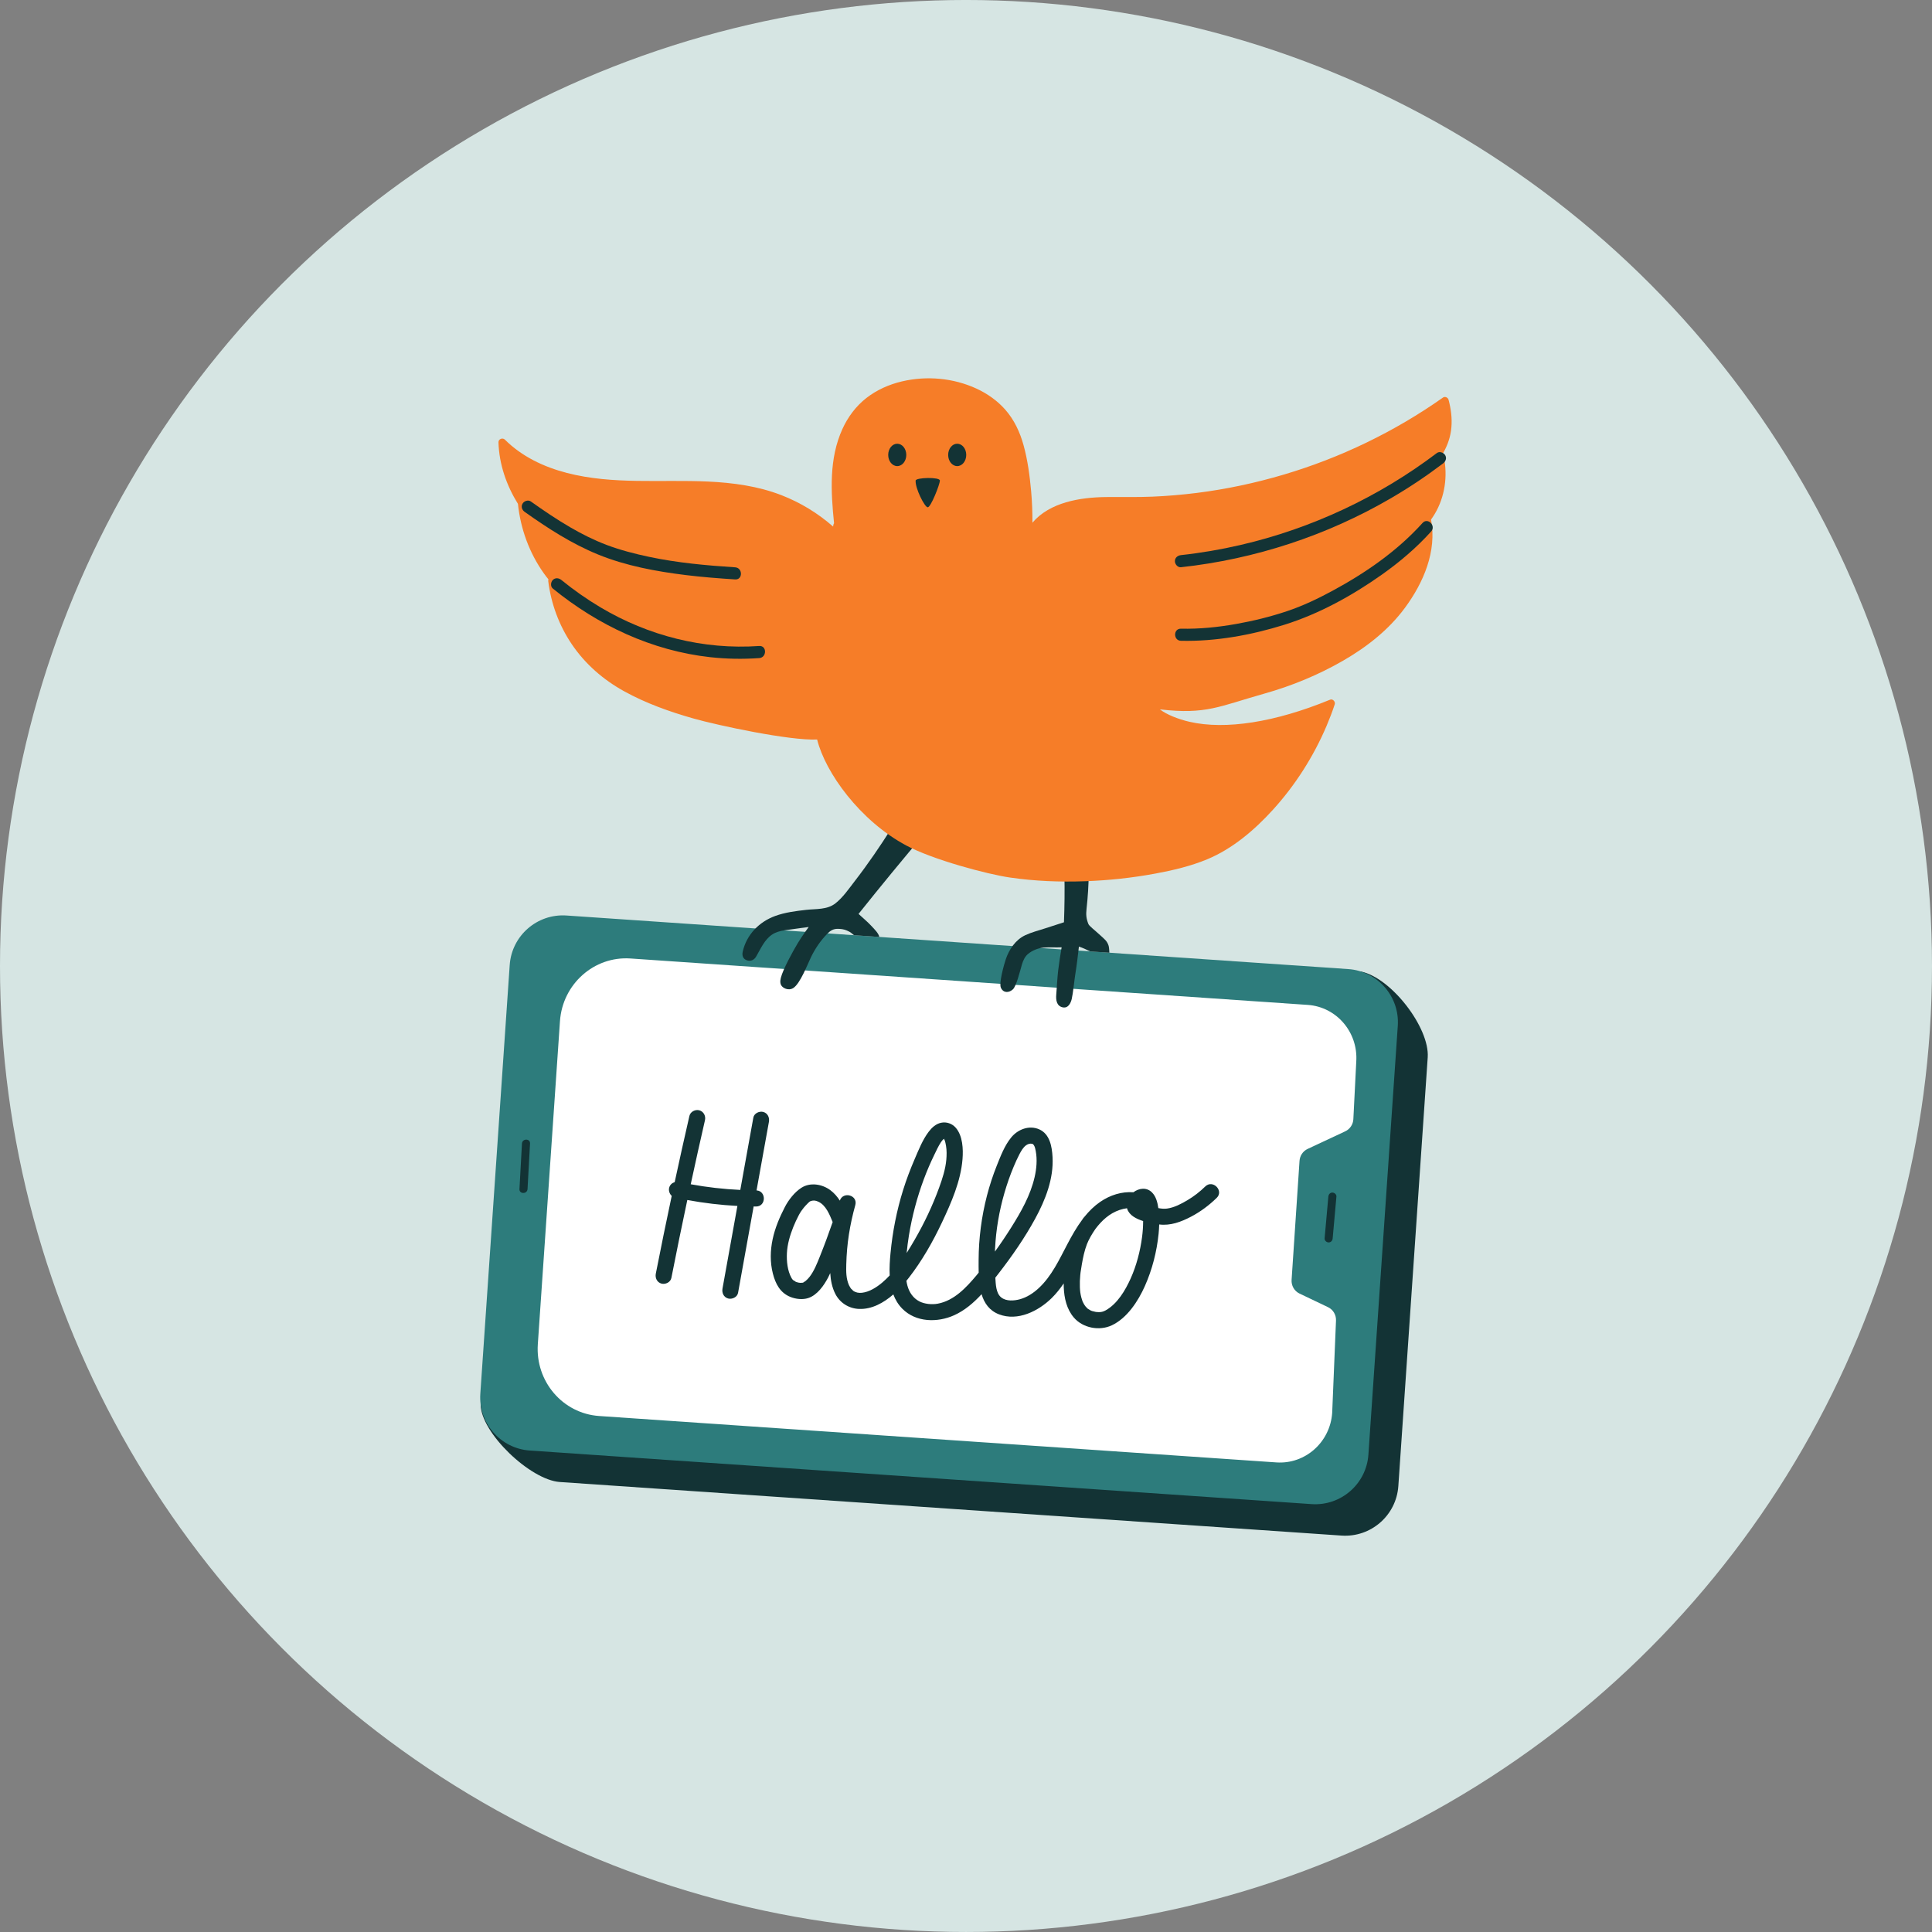 <svg xmlns="http://www.w3.org/2000/svg" xmlns:xlink="http://www.w3.org/1999/xlink" version="1.1" id="_x31__Willkommen" x="0px" y="0px" enable-background="new 0 0 1200 1200" xml:space="preserve" viewBox="223.8 241 718.01 718.01">
<rect x="223.8" y="241" width="718.01" height="718.01" fill="#808080" stroke="none"/>
<g>
	<defs>
		<circle id="SVGID_1_" cx="582.803" cy="600" r="359.004"/>
	</defs>
	<clipPath id="SVGID_2_">
		<use xlink:href="#SVGID_1_" overflow="visible"/>
	</clipPath>
	<circle clip-path="url(#SVGID_2_)" fill="#D6E5E3" cx="582.803" cy="600" r="359.004"/>
	<path clip-path="url(#SVGID_2_)" fill="#133335" d="M722.366,811.685l-290.527-19.911c-10.913-0.748-29.439-18.284-29.417-28.941   l21.93-151.493c0.748-10.913,10.201-19.154,21.114-18.406l284.227,9.155c11.313,2.418,25.454,20.957,24.706,31.87L743.48,793.279   C742.732,804.192,733.279,812.433,722.366,811.685z"/>
	<path clip-path="url(#SVGID_2_)" fill="#2D7C7C" d="M711.241,799.99l-290.527-19.911c-10.913-0.748-19.154-10.201-18.406-21.114   l10.919-159.319c0.748-10.913,10.201-19.154,21.114-18.406l290.527,19.911c10.913,0.748,19.154,10.201,18.406,21.114   l-10.919,159.319C731.607,792.497,722.154,800.738,711.241,799.99z"/>
	<path clip-path="url(#SVGID_2_)" fill="#FFFFFF" d="M698.165,784.494l-251.702-17.25c-13.53-0.927-23.732-12.864-22.786-26.661   l8.229-120.068c0.946-13.797,12.68-24.231,26.21-23.303l251.702,17.25c10.702,0.733,18.771,10.175,18.023,21.088l-1.08,21.383   c-0.099,1.95-1.253,3.684-2.994,4.5l-14.019,6.565c-1.714,0.803-2.861,2.497-2.989,4.414l-2.949,44.238   c-0.143,2.151,1.021,4.168,2.933,5.082l10.63,5.079c1.869,0.893,3.027,2.842,2.941,4.947l-1.416,34.305   C718.149,776.975,708.867,785.227,698.165,784.494z"/>
	<path clip-path="url(#SVGID_2_)" fill="#133335" d="M717.469,685.706c-0.464,5.176-0.928,10.352-1.392,15.528   c-0.072,0.808,0.741,1.5,1.5,1.5c0.872,0,1.427-0.69,1.5-1.5c0.464-5.176,0.928-10.352,1.392-15.528c0.072-0.808-0.741-1.5-1.5-1.5   C718.098,684.206,717.542,684.896,717.469,685.706L717.469,685.706z"/>
	<path clip-path="url(#SVGID_2_)" fill="#133335" d="M417.783,665.982c-0.31,5.642-0.62,11.284-0.93,16.926   c-0.106,1.929,2.894,1.923,3,0c0.31-5.642,0.62-11.284,0.93-16.926C420.889,664.053,417.889,664.059,417.783,665.982   L417.783,665.982z"/>
	<g clip-path="url(#SVGID_2_)">
		<path fill="#133335" d="M507.465,654.246c-1.454-0.399-3.401,0.492-3.69,2.095c-1.617,8.961-3.234,17.922-4.851,26.883    c-6.183-0.289-12.333-0.986-18.423-2.104c1.716-7.941,3.471-15.874,5.292-23.792c0.363-1.578-0.486-3.248-2.095-3.69    c-1.514-0.416-3.326,0.51-3.69,2.095c-1.882,8.185-3.696,16.385-5.467,24.595c-0.954,0.28-1.752,0.985-2.04,2.033    c-0.296,1.076,0.102,2.324,0.934,3.075c-2.047,9.621-4.018,19.258-5.912,28.911c-0.312,1.588,0.451,3.238,2.095,3.69    c1.473,0.405,3.377-0.498,3.69-2.095c1.897-9.673,3.873-19.329,5.924-28.97c6.151,1.131,12.372,1.872,18.617,2.205    c-0.994,5.51-1.989,11.021-2.983,16.531c-0.853,4.725-1.705,9.45-2.558,14.175c-0.287,1.593,0.434,3.234,2.095,3.69    c1.454,0.399,3.401-0.492,3.69-2.095c1.931-10.703,3.863-21.405,5.794-32.108c0.299,0.003,0.597,0.015,0.895,0.016    c3.797,0.018,3.856-5.77,0.181-5.981c0.679-3.765,1.359-7.529,2.038-11.294c0.853-4.725,1.705-9.45,2.558-14.174    C509.847,656.344,509.126,654.703,507.465,654.246z"/>
		<path fill="#133335" d="M671.727,681.939c-2.02,1.969-4.213,3.678-6.642,5.115c-2.299,1.36-4.893,2.736-7.576,3.101    c-1.079,0.147-2.156,0.024-3.222-0.171c-0.304-2.094-0.849-4.316-2.367-5.836c-2-2.003-4.845-1.592-6.895-0.057    c-4.317-0.307-8.64,1.019-12.36,3.584c-2.234,1.54-4.114,3.409-5.777,5.464c-0.171,0.165-0.333,0.342-0.474,0.541    c-0.126,0.177-0.236,0.357-0.358,0.535c-2.138,2.851-3.913,6.004-5.583,9.171c-3.035,5.755-5.81,11.861-10.657,16.353    c-2.017,1.87-4.38,3.402-6.959,4.112c-2.069,0.569-5.097,0.865-7.004-0.708c-1.932-1.593-1.983-4.862-2.148-7.306    c0.42-0.538,0.836-1.075,1.248-1.606c4.989-6.439,9.686-13.2,13.586-20.362c3.788-6.957,6.878-14.819,6.429-22.88    c-0.215-3.859-1.004-8.554-4.975-10.288c-3.715-1.622-7.916-0.001-10.383,3.019c-2.48,3.036-3.933,6.895-5.373,10.499    c-1.445,3.617-2.659,7.327-3.636,11.097c-2.023,7.804-3.078,15.905-3.106,23.967c-0.005,1.468-0.021,3.059,0.021,4.684    c-0.274,0.332-0.535,0.675-0.812,1.005c-3.82,4.552-8.31,9.396-14.381,10.527c-2.178,0.406-4.952,0.151-6.909-0.881    c-2.221-1.171-3.679-3.26-4.372-5.782c-0.166-0.604-0.29-1.216-0.388-1.832c0.308-0.375,0.608-0.749,0.896-1.119    c4.897-6.297,8.91-13.354,12.31-20.556c3.481-7.375,6.994-15.352,7.65-23.571c0.298-3.733,0.076-8.633-2.493-11.619    c-1.346-1.564-3.446-2.303-5.472-1.875c-1.934,0.409-3.421,1.783-4.582,3.304c-2.267,2.971-3.752,6.751-5.224,10.164    c-1.617,3.75-3.068,7.566-4.289,11.464c-2.394,7.643-3.939,15.538-4.7,23.509c-0.254,2.658-0.45,5.5-0.307,8.299    c-0.866,0.915-1.762,1.8-2.725,2.614c-2.099,1.773-4.822,3.543-7.622,3.832c-1.178,0.122-2.291-0.073-3.278-0.781    c0.224,0.16-0.896-0.94-0.716-0.701c-0.126-0.167-0.242-0.354-0.349-0.532c-0.069-0.113-0.534-1.004-0.417-0.737    c-1.11-2.53-1.103-5.01-1.029-7.814c0.099-3.745,0.411-7.495,0.992-11.197c0.573-3.649,1.37-7.258,2.362-10.816    c1.033-3.703-4.529-5.234-5.749-1.681c-0.947-1.46-2.072-2.794-3.531-3.879c-3.023-2.248-7.452-3.003-10.751-0.884    c-2.539,1.631-4.77,4.491-6.141,7.144c-1.95,3.772-3.655,7.776-4.541,11.943c-0.899,4.23-0.999,8.605,0.084,12.812    c0.978,3.799,2.691,7.112,6.466,8.652c2.001,0.816,4.56,1.115,6.653,0.44c3.367-1.086,5.887-4.711,7.437-7.69    c0.271-0.521,0.509-1.062,0.763-1.593c0.159,2.684,0.674,5.371,1.91,7.768c1.729,3.352,5.074,5.422,8.833,5.553    c4.713,0.165,9.058-2.23,12.704-5.397c0.73,1.946,1.794,3.756,3.342,5.32c5.045,5.097,13.056,5.222,19.266,2.419    c3.931-1.775,7.234-4.617,10.186-7.815c1,3.309,2.895,6.111,6.502,7.488c6.947,2.654,14.605-1.205,19.527-6.023    c1.709-1.673,3.165-3.529,4.492-5.476c-0.004,0.475,0,0.951,0.019,1.428c0.163,4.01,1.073,8.103,3.729,11.227    c3.355,3.946,9.526,5.096,14.145,2.911c5.708-2.699,9.801-9.012,12.279-14.594c2.726-6.139,4.421-12.751,5.098-19.431    c0.116-1.145,0.187-2.299,0.224-3.453c4.183,0.544,8.184-0.978,11.841-2.895c3.495-1.831,6.705-4.234,9.527-6.985    C678.739,683.481,674.494,679.24,671.727,681.939z M522.159,717.743c-0.085,0.014-0.171,0.025-0.252,0.048    c0.19-0.052,0.28-0.08,0.327-0.098C522.207,717.71,522.182,717.727,522.159,717.743z M528.46,708.046    c-1.012,2.521-2.094,5.262-3.728,7.404c-0.442,0.58-0.971,1.134-1.528,1.604c-0.046,0.039-0.603,0.394-0.942,0.62    c-0.05-0.014-0.639,0.094-0.88,0.087c-0.112-0.003-0.224-0.014-0.336-0.022c-0.035-0.007-0.389-0.044-0.488-0.068    c-0.414-0.101-0.832-0.206-1.225-0.375c0.684,0.293-1.009-0.758-0.542-0.353c-0.183-0.159-0.355-0.329-0.517-0.509    c-0.019-0.022-0.03-0.034-0.043-0.049c-0.104-0.153-0.204-0.309-0.294-0.471c-1.491-2.696-1.837-6.188-1.687-9.212    c0.166-3.333,1.137-6.593,2.36-9.68c0.598-1.509,1.308-2.98,2.055-4.421c0.547-1.054,1.222-2.021,1.82-2.738    c0.471-0.564,0.963-1.113,1.489-1.627c0.183-0.179,0.377-0.346,0.56-0.524c0.049-0.041,0.079-0.066,0.111-0.093    c0.095-0.065,0.19-0.13,0.29-0.187c0.989-0.389,1.832-0.37,2.97,0.154c2.84,1.309,4.185,4.771,5.317,7.507    c0.01,0.023,0.023,0.044,0.033,0.067C531.758,699.491,530.168,703.791,528.46,708.046z M574.797,664.107    c0.068-0.042,0.131-0.075,0.143-0.056C574.979,664.111,574.903,664.119,574.797,664.107z M574.438,664.028    c-0.023-0.007-0.038-0.013-0.031-0.012c-0.027-0.035-0.053-0.07-0.08-0.106C574.373,663.96,574.406,663.994,574.438,664.028z     M561.595,700.124c1.164-7.111,3.018-14.112,5.532-20.865c1.164-3.128,2.481-6.19,3.945-9.189c0.744-1.525,1.46-3.131,2.401-4.547    c0.297-0.447,0.638-0.899,1.086-1.251c0.002-0.002,0.023-0.017,0.038-0.029c0.098,0.182,0.229,0.413,0.228,0.384    c0.289,0.705,0.435,1.51,0.561,2.253c0.284,1.675,0.251,3.42,0.103,5.107c-0.314,3.566-1.462,7.073-2.68,10.418    c-2.429,6.67-5.482,13.109-9.034,19.252c-0.969,1.675-1.971,3.362-3.023,5.023C560.962,704.486,561.239,702.298,561.595,700.124z     M593.605,705.003c0.347-7.013,1.536-13.952,3.493-20.695c0.95-3.272,2.072-6.502,3.389-9.645c0.662-1.582,1.368-3.16,2.165-4.679    c0.643-1.226,1.376-2.571,2.534-3.388c0.677-0.477,1.558-0.698,2.192-0.503c0.362,0.112,0.4,0.131,0.684,0.569    c0.361,0.557,0.521,1.375,0.66,2.111c0.6,3.179,0.299,6.571-0.421,9.701c-1.566,6.811-5.073,12.951-8.763,18.812    c-1.896,3.013-3.888,5.967-5.973,8.854C593.58,705.761,593.586,705.382,593.605,705.003z M626.171,724.758    C626.103,724.621,626.018,724.366,626.171,724.758L626.171,724.758z M648.234,700.775c-0.683,5.183-2.073,10.549-4.218,15.325    c-1.989,4.427-4.949,9.474-9.341,11.901c-0.889,0.491-1.695,0.67-2.649,0.643c-0.15-0.004-0.978-0.092-0.94-0.07    c-0.469-0.084-0.927-0.196-1.384-0.332c-0.159-0.047-0.311-0.11-0.468-0.164c0.67,0.232-0.032-0.016-0.156-0.086    c-0.326-0.183-0.637-0.387-0.958-0.578c0.02,0.018,0.034,0.03,0.057,0.051c-0.019-0.017-0.038-0.034-0.057-0.051    c-0.007-0.004-0.013-0.008-0.02-0.012c-0.124-0.074-0.322-0.288-0.073-0.071c-0.087-0.076-0.175-0.151-0.259-0.231    c-0.227-0.216-0.43-0.453-0.632-0.692c-0.044-0.085-0.378-0.549-0.441-0.655c-0.187-0.313-0.332-0.647-0.508-0.965    c-0.003-0.005-0.006-0.013-0.009-0.019c-0.049-0.128-0.1-0.256-0.146-0.386c-0.137-0.384-0.256-0.774-0.361-1.168    c-0.168-0.629-0.288-1.268-0.389-1.911c-0.003-0.08-0.076-0.671-0.087-0.812c-0.03-0.363-0.052-0.728-0.066-1.092    c-0.061-1.507-0.002-3.018,0.142-4.518c0.028-0.291,0.059-0.582,0.094-0.873c0.007-0.055,0.013-0.111,0.02-0.166    c0.171-1.026,0.316-2.056,0.493-3.081c0.431-2.492,0.957-4.979,1.86-7.347c0.311-0.816,0.777-1.781,1.371-2.844    c0.546-0.977,1.157-1.914,1.787-2.838c2.363-3.142,5.229-5.797,8.985-7.061c0.921-0.31,1.848-0.528,2.768-0.644    c0.02,0.07,0.024,0.141,0.048,0.211c0.838,2.521,3.474,3.737,5.807,4.511c0.043,0.014,0.088,0.025,0.131,0.039    C648.638,696.789,648.495,698.798,648.234,700.775z"/>
	</g>
	<path clip-path="url(#SVGID_2_)" fill="#133335" d="M569.438,545.276c-0.757-3.216-4.317-4.597-7.268-3.62   c-3.46,1.146-5.286,4.358-7.122,7.261c-2.095,3.313-4.252,6.588-6.483,9.812c-2.291,3.311-4.657,6.572-7.122,9.756   c-2.174,2.809-4.348,6.022-7.163,8.237c-3.07,2.416-7.165,2.004-10.844,2.417c-3.874,0.435-7.887,0.938-11.567,2.283   c-5.965,2.18-10.615,6.963-12.039,13.231c-0.331,1.459,0.076,2.802,1.64,3.263c1.452,0.428,2.64-0.203,3.365-1.453   c1.629-2.808,3.072-6.212,5.858-8.105c1.433-0.974,3.079-1.387,4.771-1.63c2.02-0.29,4.042-0.563,6.063-0.845   c0.927-0.129,1.881-0.21,2.803-0.371c-0.056,0.094-0.112,0.186-0.172,0.275c-0.287,0.428-0.608,0.834-0.908,1.253   c-1.059,1.477-2.067,2.989-3.007,4.544c-1.7,2.813-5.431,9.588-6.246,12.797c-0.335,1.318-0.375,2.662,0.824,3.548   c1.106,0.817,2.654,1.023,3.825,0.249c2.6-1.718,5.313-8.924,6.603-11.565c1.549-3.169,3.565-6.119,6.075-8.663   c1.033-1.047,2.143-1.741,3.675-1.756c1.182-0.012,2.47,0.143,3.533,0.628c1.612,0.735,1.406,0.731,2.677,1.746l9.373,0.642   c-0.241-1.342-1.775-2.848-3.013-4.167c-1.187-1.265-2.491-2.399-4.703-4.393c8.433-10.56,16.267-20.081,24.986-30.406   c0.191-0.227,0.295-0.469,0.342-0.712c0.016-0.02,0.033-0.038,0.049-0.058C569.233,548.248,569.811,546.862,569.438,545.276z"/>
	<path clip-path="url(#SVGID_2_)" fill="#133335" d="M635.82,592.526c-0.552-1.86-1.702-2.627-3.068-3.902   c-2.031-1.895-4.148-3.439-4.467-4.242c-0.81-2.034-0.916-3.479-0.681-5.608c0.243-2.202,0.438-4.41,0.573-6.621   c0.259-4.25,0.303-8.514,0.289-12.771c-0.005-1.483-0.347-3.038-1.484-4.077c-1.468-1.339-3.873-1.392-5.521-0.373   c-1.681,1.039-2.151,2.76-2.213,4.61c-0.008,0.236-0.002,0.472-0.004,0.708c0,0.025-0.005,0.046-0.004,0.071   c0.001,0.041,0.002,0.082,0.003,0.123c-0.003,1.217,0.05,2.434,0.097,3.652c0.011,0.452,0.027,0.905,0.036,1.357   c0.004,0.187,0.012,0.374,0.013,0.561c0,0.01,0.003,0.018,0.003,0.027c0.108,5.905,0.045,11.812-0.179,17.715   c-2.364,0.764-4.728,1.528-7.091,2.292c-2.427,0.785-4.972,1.427-7.287,2.51c-3.639,1.703-6.047,5.339-7.278,9.048   c-0.565,1.703-2.599,8.77-1.776,10.508c0.954,2.013,2.976,1.902,4.449,0.573c1.275-1.151,2.637-6.743,3.343-9.18   c0.388-1.34,1.051-2.941,2.241-3.945c1.574-1.327,3.789-2.218,5.827-2.401c2.231-0.2,4.474,0.007,6.707-0.109   c-0.501,2.884-0.938,5.778-1.297,8.684c-0.27,2.186-0.527,6.751-0.707,8.947c-0.156,1.9,0.105,4.131,2.303,4.665   c2.081,0.506,3.075-1.458,3.461-3.126c0.502-2.163,0.928-6.725,1.281-8.917c0.563-3.494,0.988-7.007,1.381-10.524   c1.334,0.452,2.847,1.133,4.196,1.797c0,0,2.87,0.248,4.669,0.325c0.661,0.028,2.442,0.162,2.442,0.162   S636.036,593.254,635.82,592.526z"/>
	<path clip-path="url(#SVGID_2_)" fill="#133335" d="M613.148,592.526"/>
	<g clip-path="url(#SVGID_2_)">
		<path fill="#F67D28" d="M762.432,390.729c-0.091-0.388-0.188-0.774-0.289-1.159c-0.214-0.814-1.309-1.358-2.051-0.834    c-18.01,12.7-38.07,22.381-59.196,28.646c-10.553,3.129-21.369,5.433-32.292,6.805c-5.458,0.686-10.944,1.151-16.439,1.387    c-5.771,0.248-11.532,0.082-17.304,0.147c-9.649,0.108-20.896,1.921-27.365,9.533c0.014-3.903-0.131-7.805-0.481-11.695    c-0.515-5.723-1.283-11.534-2.813-17.083c-1.337-4.85-3.46-9.44-6.805-13.237c-2.944-3.341-6.691-5.974-10.726-7.831    c-8.565-3.941-18.5-4.823-27.665-2.664c-4.753,1.119-9.317,3.133-13.181,6.14c-3.895,3.03-6.901,7.056-8.94,11.536    c-5.03,11.051-4.309,23.254-3.111,35.046c-0.12,0.153-0.212,0.345-0.254,0.591c-0.037,0.213-0.065,0.426-0.101,0.639    c-5.65-4.966-12.138-8.921-19.161-11.654c-8.716-3.392-18.086-4.652-27.38-5.083c-17.486-0.81-35.253,1.238-52.404-3.201    c-8.566-2.217-16.714-6.078-23.038-12.374c-0.837-0.833-2.421-0.238-2.384,0.987c0.249,8.218,2.978,15.998,7.239,22.895    c0.951,9.23,4.211,18.169,9.581,25.754c0.561,0.793,1.156,1.556,1.758,2.312c-0.074,0.18-0.108,0.393-0.077,0.646    c1.046,8.394,4.027,16.475,8.778,23.486c4.98,7.35,11.674,13.154,19.425,17.438c8.07,4.46,16.923,7.612,25.773,10.123    c9.065,2.572,35.794,8.289,45.951,7.809c3.046,12.294,15.913,30.19,33.132,39.39c9.847,5.261,29.922,10.648,38.528,11.901    c9.238,1.344,18.599,1.718,27.923,1.378c8.736-0.318,17.469-1.243,26.066-2.837c6.549-1.214,13.153-2.761,19.322-5.321    c9.41-3.906,17.586-10.895,24.381-18.361c8.339-9.163,15.136-19.828,19.982-31.227c1.119-2.632,2.139-5.302,3.035-8.017    c0.309-0.935-0.731-2.123-1.718-1.717c-20.473,8.424-38.895,11.289-52.241,8.23c-4.332-0.993-8.635-2.759-11.035-4.626    c17.23,2.021,22.1-1.148,38.817-5.849c10.195-2.867,20.106-6.954,29.284-12.249c8.782-5.066,16.925-11.436,22.977-19.641    c6.912-9.37,11.918-21.009,9.701-32.797c0.487-0.691,0.956-1.391,1.386-2.112c3.757-6.308,4.84-13.991,3.381-21.146    c-0.089-0.439-0.324-0.721-0.62-0.872c1.636-2.688,2.805-5.66,3.259-8.783C763.55,397.676,763.234,394.162,762.432,390.729z     M760.314,394.536C760.317,394.561,760.317,394.566,760.314,394.536L760.314,394.536z"/>
		<g>
			<ellipse fill="#133335" cx="579.536" cy="410.067" rx="3.36" ry="4.16"/>
			<path fill="#133335" d="M557.252,405.907c-1.856,0-3.36,1.862-3.36,4.16s1.504,4.16,3.36,4.16c1.855,0,3.36-1.862,3.36-4.16     S559.108,405.907,557.252,405.907z"/>
		</g>
		<path fill="#133335" d="M564.09,419.596c0.096-1.151,9.01-1.386,9.01,0c0,1.386-3.354,9.935-4.509,9.935    C567.436,429.531,563.859,422.369,564.09,419.596z"/>
		<path fill="#133335" d="M757.816,409.358c-21.596,16.355-46.561,28.047-72.951,34.169c-7.309,1.696-14.713,2.966-22.172,3.778    c-1.208,0.131-2.25,0.94-2.25,2.25c0,1.114,1.034,2.382,2.25,2.25c27.511-2.993,54.283-11.777,78.187-25.737    c6.653-3.885,13.065-8.173,19.207-12.824c0.967-0.732,1.473-1.941,0.807-3.078C760.338,409.212,758.791,408.619,757.816,409.358    L757.816,409.358z"/>
		<path fill="#133335" d="M752.476,435.354c-9.414,10.435-21.041,18.473-33.342,25.138c-5.498,2.979-11.054,5.642-16.99,7.632    c-6.193,2.077-12.563,3.643-18.994,4.779c-6.742,1.191-13.605,1.897-20.457,1.741c-2.897-0.066-2.896,4.434,0,4.5    c12.916,0.294,26.139-2.115,38.433-5.963c12.944-4.052,25.179-10.814,36.226-18.625c6.637-4.693,12.856-9.978,18.306-16.019    C757.594,436.39,754.421,433.198,752.476,435.354L752.476,435.354z"/>
		<path fill="#133335" d="M418.808,431.249c8.597,6.092,17.448,11.821,27.237,15.819c10.349,4.227,21.586,6.289,32.637,7.653    c6.086,0.752,12.201,1.217,18.319,1.615c2.891,0.188,2.88-4.313,0-4.5c-10.729-0.698-21.441-1.659-31.975-3.891    c-5.348-1.133-10.676-2.498-15.794-4.434c-4.708-1.781-9.218-4.053-13.567-6.581c-5.03-2.925-9.842-6.205-14.587-9.568    c-0.992-0.703-2.503-0.177-3.078,0.807C417.342,429.298,417.814,430.544,418.808,431.249L418.808,431.249z"/>
		<path fill="#133335" d="M429.246,459.723c16.829,13.693,36.811,23.111,58.494,25.512c6.048,0.67,12.144,0.765,18.213,0.342    c2.873-0.2,2.895-4.701,0-4.5c-20.733,1.442-41.164-3.758-58.991-14.363c-5.088-3.027-9.943-6.437-14.535-10.173    c-0.942-0.766-2.261-0.921-3.182,0C428.455,457.333,428.299,458.953,429.246,459.723L429.246,459.723z"/>
	</g>
</g>
<g>
</g>
<g>
</g>
<g>
</g>
<g>
</g>
<g>
</g>
<g>
</g>
<g>
</g>
<g>
</g>
<g>
</g>
<g>
</g>
<g>
</g>
<g>
</g>
<g>
</g>
<g>
</g>
<g>
</g>
</svg>